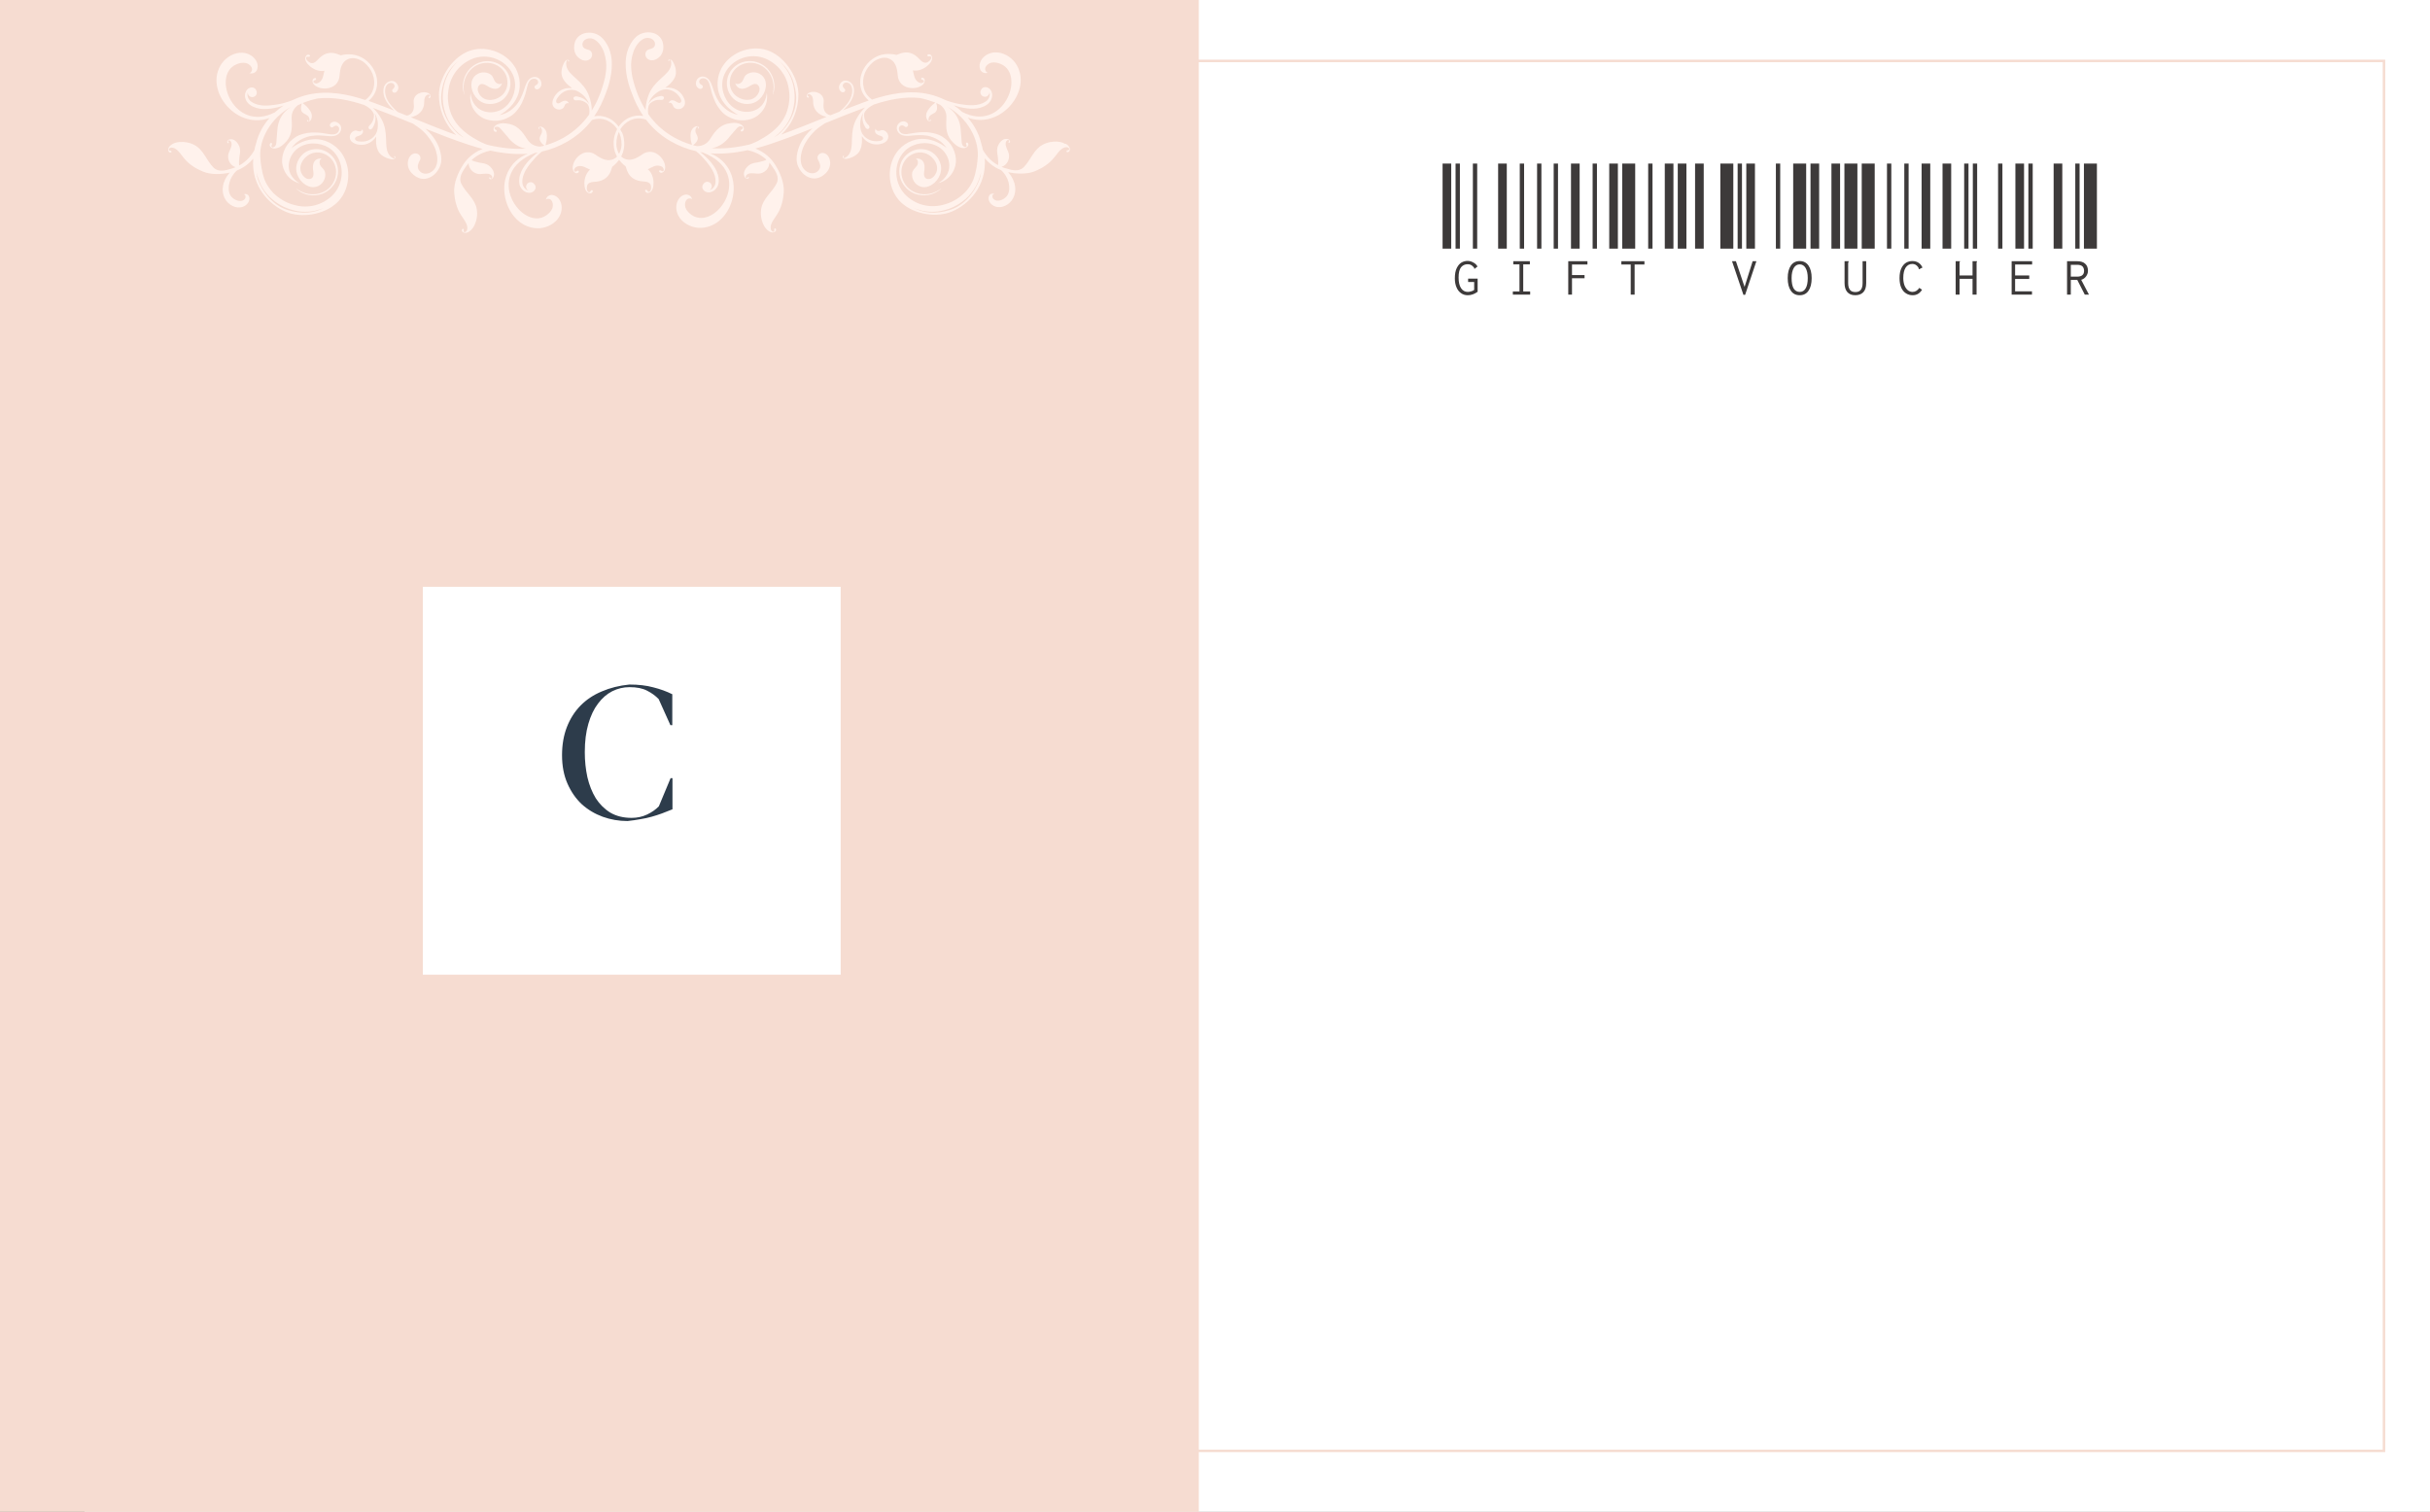 <svg width="977" height="608" viewBox="0 0 977 608" fill="none" xmlns="http://www.w3.org/2000/svg">
<rect x="0" y="0" width="977" height="608" fill="#808080" stroke="none"/>
<rect x="34" width="943" height="608" fill="white"/>
<rect x="21.5" y="24.5" width="937" height="559" stroke="#F6DCD1"/>
<path d="M0 0H482V608H0V0Z" fill="#F6DCD1"/>
<path d="M119.837 76.309C119.584 76.141 119.332 75.945 119.079 75.776C118.883 75.636 119.248 76.001 119.248 76.001C121.968 78.582 126.148 79.227 129.598 77.936C134.899 75.861 137.508 69.802 134.871 64.641C133.721 62.537 131.842 61.022 129.738 60.349C127.606 59.676 125.222 59.9 123.259 60.938C122.754 61.191 122.305 61.527 121.884 61.892C120.622 62.986 119.668 64.528 119.276 66.183C118.406 69.746 120.678 73.589 124.016 74.907C125.25 75.412 126.625 75.44 127.971 74.795C129.205 74.206 130.075 73.168 130.496 71.962C130.552 71.822 130.58 71.653 130.636 71.513C130.664 71.373 130.692 71.232 130.72 71.092C130.832 70.363 130.832 69.578 130.552 68.876C130.047 67.642 128.644 67.053 128.504 65.65C128.42 64.921 128.588 64.108 129.261 63.799C129.318 63.771 129.374 63.771 129.43 63.771C129.374 63.771 128.392 63.603 127.438 64.052C126.456 64.528 125.559 65.678 125.867 68.371C125.867 68.371 126.541 71.12 125.194 71.765C124.24 72.242 123.315 71.99 122.586 71.401C122.333 71.204 122.109 70.98 121.884 70.728C118.967 67.165 122.193 62.397 126.12 61.471C128.841 60.826 131.842 62.06 133.581 64.388C135.236 66.716 135.545 69.634 134.563 72.27C132.207 78.273 124.942 79.731 119.865 76.309H119.837Z" fill="#FFF2EC"/>
<path d="M186.262 55.241C185.785 54.932 185.28 54.596 184.775 54.259C182.475 52.604 176.557 45.844 177.454 37.766C178.099 31.875 180.512 27.303 184.495 24.414C184.27 24.61 184.046 24.778 183.85 24.975C183.737 25.087 183.597 25.199 183.485 25.311C183.26 25.508 183.036 25.732 182.812 25.985L181.662 27.415C181.185 28.116 180.68 28.818 180.287 29.603C180.035 30.052 179.81 30.529 179.614 31.006C179.025 32.324 178.632 33.726 178.38 35.101C178.015 37.176 177.903 39.168 178.099 40.963C178.296 42.955 178.772 44.89 179.502 46.713C180.259 48.537 181.297 50.248 182.615 51.791C183.681 53.025 184.915 54.147 186.346 55.241C186.318 55.241 186.318 55.241 186.29 55.213L186.262 55.241ZM104.777 74.118C105.674 75.941 106.824 77.596 108.199 78.999C109.573 80.373 111.172 81.579 112.911 82.561C114.482 83.459 116.333 84.16 118.409 84.665C119.783 85.002 121.214 85.17 122.672 85.17C123.205 85.17 123.738 85.142 124.243 85.114C125.113 85.086 125.954 84.917 126.796 84.721L128.591 84.216C128.928 84.132 129.208 83.992 129.489 83.88C129.629 83.823 129.769 83.767 129.937 83.683C130.19 83.571 130.442 83.431 130.695 83.319C126.459 85.815 121.326 86.208 115.632 84.441C107.862 82.028 104.019 73.894 103.43 71.145C103.29 70.472 103.178 69.827 103.094 69.181C103.542 70.977 104.103 72.603 104.833 74.118H104.777ZM249.879 53.053C248.813 50.556 246.99 48.565 244.606 47.471C242.783 46.629 240.847 46.405 238.912 46.77C240.875 43.908 242.474 40.655 243.736 37.036C243.933 36.503 244.129 35.998 244.297 35.493C245.812 30.893 247.102 24.245 244.55 18.832C243.876 17.401 242.923 16.027 241.913 15.073C240.651 13.867 238.771 13.138 236.864 13.138C233.863 13.138 231.563 14.849 231.002 17.485C230.581 19.533 230.945 21.384 232.067 22.675C232.741 23.46 234.003 24.386 235.433 24.386C236.135 24.386 236.752 24.161 237.257 23.741C237.902 23.208 238.21 22.31 238.014 21.497C237.846 20.739 237.285 20.178 236.555 20.01C235.574 19.785 234.536 19.421 234.283 18.523C233.863 17.093 234.816 15.971 235.994 15.606C236.387 15.494 236.78 15.41 237.144 15.41C239.949 15.41 242.081 18.748 242.839 20.992C243.624 23.376 243.905 25.732 243.708 28.004C243.596 29.07 243.456 30.108 243.259 31.174C242.081 36.279 240.286 40.711 237.902 44.498C237.93 43.908 237.902 43.319 237.846 42.758C237.649 41.356 237.201 38.859 235.826 36.447C234.424 34.007 232.376 32.268 230.328 30.416C228.701 28.93 227.187 27.022 227.748 24.666C227.804 24.442 228 23.993 228.281 24.189C228.393 24.273 228.393 24.414 228.421 24.554C228.449 24.666 228.477 24.75 228.617 24.75C228.758 24.75 228.814 24.666 228.814 24.554C228.814 24.358 228.701 24.161 228.533 24.105C227.916 23.825 227.327 24.386 227.018 24.891C225.924 26.686 225.223 29.379 226.233 31.37C227.243 33.362 228.449 34.259 230.02 35.437C226.514 35.045 224.129 36.812 222.951 38.803C222.839 39 222.727 39.196 222.643 39.392C222.362 39.897 222.194 40.43 222.138 40.991C222.11 41.188 222.11 41.384 222.11 41.58C222.138 42.282 222.418 42.955 223.063 43.46C223.624 43.908 224.326 44.105 224.999 44.049C225.083 44.049 225.167 44.021 225.251 44.021C225.335 44.021 225.392 43.993 225.476 43.965C225.84 43.852 226.233 43.684 226.514 43.376C226.99 42.871 226.962 42.057 227.607 41.664C227.944 41.468 228.365 41.356 228.673 41.608C228.701 41.636 228.729 41.664 228.729 41.693C228.729 41.664 228.589 41.16 228.14 40.795C227.692 40.43 226.934 40.262 225.7 40.991C225.7 40.991 224.522 41.945 223.905 41.412C222.839 40.542 224.774 38.439 225.392 37.878C226.065 37.261 226.878 36.756 227.72 36.475C228.589 36.167 229.964 35.858 231.647 36.447C232.853 36.896 235.77 38.635 236.864 41.945C235.546 39.841 233.722 39.112 231.927 38.775C231.226 38.635 230.328 39 230.637 39.813C230.917 40.542 231.787 40.346 232.376 40.318C233.638 40.234 234.9 40.739 235.91 41.552C236.724 42.197 237.06 43.6 237.004 44.918C236.976 45.283 236.948 45.648 236.892 46.04C234.171 49.883 230.777 52.969 226.738 55.297C224.382 56.643 221.913 57.681 219.305 58.438C219.501 57.793 219.894 56.363 219.894 54.904C219.894 54.062 219.81 53.137 219.389 52.408C218.996 51.734 218.351 51.089 217.566 50.949C217.201 50.893 216.836 50.921 216.584 51.23C216.472 51.37 216.444 51.594 216.556 51.762C216.612 51.847 216.696 51.931 216.808 51.847C216.92 51.791 216.92 51.678 216.892 51.594C216.864 51.482 216.78 51.342 216.836 51.23C216.92 51.089 217.061 51.089 217.201 51.145C217.538 51.286 217.678 51.65 217.79 51.959C217.874 52.183 217.93 52.436 217.93 52.716C217.93 53.782 217.089 54.567 216.977 55.577C216.864 56.587 217.622 57.625 218.856 58.578C218.547 58.663 218.267 58.747 217.958 58.803C217.706 58.859 217.425 58.887 217.173 58.943C215.153 58.887 213.302 58.102 211.899 55.914C209.796 52.576 207.776 50.079 203.541 49.659C202.755 49.518 201.97 49.518 201.212 49.659C199.978 49.883 198.407 50.584 198.436 52.071C198.436 52.492 198.716 52.884 199.137 53.025C199.361 53.109 199.614 53.081 199.698 52.8C199.782 52.548 199.642 52.38 199.445 52.267C199.221 52.127 198.912 51.987 198.828 51.706C198.66 51.005 199.754 50.865 200.203 51.005C200.595 51.117 200.96 51.398 201.24 51.734C202.054 52.632 203.176 53.978 204.13 55.072C204.522 55.605 204.943 56.082 205.364 56.503L205.392 56.531C207.327 58.466 209.403 59.42 211.338 59.785C206.738 60.065 201.773 59.588 196.36 58.326C196.276 58.298 196.163 58.27 196.051 58.242C195.799 58.158 195.546 58.102 195.294 57.989L193.358 57.148C193.274 57.12 193.162 57.036 193.022 56.98L192.797 56.867C189.095 54.932 186.262 52.828 184.186 50.416C183.036 49.042 182.11 47.555 181.437 45.956C180.792 44.329 180.371 42.618 180.175 40.823C179.979 39.196 180.063 37.485 180.399 35.55C181.297 30.304 184.663 25.985 189.516 23.825C195.63 21.104 203.316 23.769 206.177 29.94C206.794 31.258 207.075 32.717 207.103 34.175C207.131 38.579 204.578 43.067 200.371 44.61C198.015 45.451 195.322 45.367 193.078 44.077C191.563 43.235 190.469 41.833 189.824 40.234C189.263 38.775 189.207 37.541 189.207 37.541C189.207 37.541 187.889 42.871 192.938 46.713C195.518 48.677 200.511 49.547 204.775 47.022C206.205 46.293 207.411 45.087 208.365 43.768C208.59 43.46 208.814 43.123 209.038 42.786C209.571 41.973 209.992 41.103 210.357 40.178C211.03 38.635 211.507 37.008 211.871 35.325C212.264 33.502 212.909 31.567 214.873 31.651C215.686 31.679 216.387 32.24 216.359 33.109C216.359 33.726 215.798 34.091 215.294 34.371C214.704 34.68 214.845 35.55 215.434 35.83C216.303 36.223 217.145 35.465 217.481 34.736C217.846 33.951 217.706 33.025 217.313 32.268C216.696 31.09 215.209 30.669 214.031 31.09C211.787 31.847 211.31 34.512 210.581 36.475C210.16 37.597 209.768 38.719 209.207 39.757C208.926 40.29 208.618 40.823 208.253 41.356C206.542 43.684 204.13 45.704 200.736 46.321C200.736 46.321 208.477 42.618 208.954 34.848C209.094 32.66 208.702 30.529 207.888 28.621C207.636 28.032 207.355 27.471 207.019 26.938C203.232 20.767 194.508 17.85 187.833 20.823C181.297 23.741 176.5 31.595 176.472 38.158C176.444 43.347 178.38 49.715 183.401 54.287C177.538 52.183 171.76 49.827 166.094 47.527C165.785 47.415 165.505 47.274 165.196 47.162C166.767 46.826 168.254 46.068 169.207 44.946C169.965 44.021 170.442 42.899 170.526 41.721C170.61 40.599 170.442 39.42 171.283 38.523C171.479 38.298 171.704 38.13 171.984 38.046C172.293 37.962 172.994 38.074 172.882 38.523C172.826 38.719 172.63 38.803 172.461 38.888C172.321 38.972 172.237 39.084 172.293 39.252C172.349 39.449 172.517 39.477 172.658 39.42C172.938 39.336 173.134 39.084 173.134 38.803C173.162 37.822 172.153 37.317 171.339 37.176C169.712 36.868 167.749 37.513 166.879 38.831C166.459 39.477 166.234 40.29 166.318 41.132C166.543 43.123 166.515 45.199 164.467 46.237C164.158 46.377 163.822 46.461 163.513 46.489C162.335 46.012 161.157 45.535 159.979 45.059C159.586 44.75 159.194 44.441 158.829 44.077C157.903 43.179 157.09 42.254 156.332 41.188C155.631 40.15 155.154 39 154.93 37.766C154.621 36.195 154.93 33.754 156.837 33.362C157.623 33.193 158.436 33.586 158.633 34.428C158.773 35.017 158.324 35.522 157.903 35.886C157.426 36.335 157.735 37.148 158.38 37.261C159.306 37.429 159.951 36.475 160.119 35.718C160.288 34.848 159.923 34.007 159.362 33.39C157.791 31.595 154.986 32.969 154.369 34.932C154.173 35.606 154.088 36.447 154.145 37.148C154.341 39.953 156.332 42.506 158.324 44.301C158.408 44.357 158.464 44.441 158.548 44.498C155.94 43.46 153.275 42.422 150.638 41.468C149.825 41.16 149.011 40.879 148.198 40.599C149.741 39.308 150.835 37.653 151.34 35.662C151.985 33.137 151.592 30.445 150.33 28.06C148.591 24.75 145.337 22.31 141.55 21.917C140.007 21.749 138.437 21.861 136.978 22.254V22.226C134.762 21.3 132.742 20.739 130.302 21.945C129.685 22.254 129.096 22.731 128.591 23.18C127.834 23.853 127.189 24.806 126.235 25.227C125.758 25.424 125.225 25.452 124.748 25.255C124.243 25.031 123.542 24.498 123.262 23.993C123.037 23.572 122.953 23.151 123.233 22.927C123.458 22.731 123.794 22.843 124.075 22.843C124.299 22.871 124.524 22.815 124.608 22.562C124.692 22.282 124.524 22.114 124.299 22.029C123.879 21.889 123.43 22.029 123.149 22.366C121.859 23.993 123.71 25.928 124.916 26.882C126.459 28.088 128.507 28.846 130.442 28.453C130.442 28.481 130.414 28.509 130.414 28.537C129.994 30.192 129.909 31.959 128.423 33.081C128.058 33.334 127.665 33.53 127.245 33.586C126.768 33.642 125.73 33.278 126.038 32.632C126.179 32.352 126.487 32.296 126.74 32.212C126.964 32.127 127.132 31.987 127.076 31.735C127.048 31.426 126.824 31.342 126.571 31.398C126.151 31.454 125.786 31.763 125.702 32.184C125.365 33.642 126.768 34.652 127.946 35.129C130.274 36.026 133.388 35.634 135.043 33.895C135.856 33.025 136.389 31.931 136.501 30.613C136.726 27.583 137.315 24.498 140.653 23.516C143.037 22.899 145.617 24.498 146.206 24.947C149.657 27.668 151.115 31.763 150.19 35.437C149.685 37.401 148.507 39.028 146.852 40.206C139.839 37.906 131.901 36.251 123.851 38.074C121.775 38.551 119.727 39.28 117.764 40.206C117.708 40.234 117.652 40.234 117.623 40.262C117.427 40.346 117.231 40.43 117.006 40.514C116.782 40.599 116.53 40.683 116.277 40.767C115.744 40.963 115.155 41.16 114.51 41.328C114.173 41.412 113.837 41.524 113.472 41.608C113.107 41.693 112.743 41.749 112.35 41.833C111.593 42.001 110.751 42.113 109.938 42.225C109.096 42.338 108.227 42.422 107.357 42.45C106.488 42.478 105.59 42.45 104.749 42.31C103.879 42.197 103.066 41.973 102.308 41.608C102.112 41.524 101.944 41.44 101.747 41.328C101.579 41.216 101.383 41.132 101.214 41.019C101.046 40.907 100.878 40.795 100.737 40.683C100.541 40.514 100.485 40.43 100.345 40.29C99.868 39.729 99.587 39.028 99.503 38.355C99.475 38.018 99.503 37.681 99.559 37.373C99.559 37.317 99.587 37.261 99.615 37.205C99.587 38.102 100.232 38.888 101.13 39.028C102.112 39.196 103.066 38.523 103.234 37.541C103.29 37.12 103.206 36.728 103.037 36.391C103.037 36.363 103.009 36.307 103.009 36.279C102.925 36.139 102.841 35.97 102.701 35.802C102.561 35.634 102.364 35.493 102.112 35.353C101.859 35.241 101.579 35.157 101.242 35.157C100.934 35.157 100.569 35.241 100.261 35.381C99.924 35.522 99.615 35.746 99.335 36.083C99.279 36.139 99.223 36.223 99.167 36.279C99.082 36.391 99.054 36.447 98.998 36.559C98.942 36.644 98.886 36.728 98.858 36.84C98.802 36.924 98.774 37.036 98.718 37.148C98.578 37.541 98.493 37.99 98.493 38.467C98.521 39.364 98.802 40.318 99.419 41.103C99.559 41.3 99.784 41.552 99.924 41.664C100.12 41.861 100.289 41.973 100.485 42.141C100.878 42.422 101.298 42.702 101.747 42.899C102.645 43.319 103.598 43.6 104.58 43.74C105.562 43.88 106.516 43.88 107.469 43.824C108.423 43.768 109.321 43.628 110.19 43.46C111.06 43.291 111.873 43.123 112.659 42.871C113.051 42.758 113.416 42.646 113.781 42.534C113.865 42.506 113.921 42.478 114.005 42.45C112.799 43.263 111.649 44.161 110.583 45.143C94.174 53.67 84.861 30.388 94.931 25.928C96.109 25.395 97.484 25.059 98.774 25.339C99.952 25.592 101.354 26.63 101.354 27.976C101.354 28.453 100.737 29.603 100.092 29.323C101.326 29.855 102.729 29.351 103.29 28.172C103.711 27.219 103.683 26.237 103.402 25.339C103.234 24.834 102.981 24.358 102.645 23.909C101.467 22.282 99.503 21.328 97.512 21.216C94.37 21.02 91.2 22.787 89.237 25.395C85.338 30.921 86.993 37.934 91.369 42.758C95.997 47.864 102.561 49.631 108.367 47.443C105.758 50.416 103.991 53.754 103.094 57.204C103.037 57.344 102.981 57.513 102.953 57.653C102.673 58.607 102.42 59.56 102.252 60.458C101.663 61.496 100.99 62.421 100.261 63.263C99.082 64.637 97.708 65.675 96.305 66.489C95.885 66.713 96.193 63.599 96.249 63.235C96.418 62.085 96.698 60.851 96.446 59.7V59.672V59.644C96.165 58.214 94.903 56.363 93.444 56.054C92.715 55.914 91.649 55.97 91.369 56.811C91.285 57.064 91.341 57.316 91.537 57.513C91.649 57.597 91.79 57.653 91.902 57.513C92.014 57.372 91.958 57.26 91.874 57.148C91.79 57.008 91.621 56.867 91.649 56.699C91.705 56.279 92.35 56.419 92.575 56.615C92.771 56.783 92.912 57.008 92.996 57.26C93.024 57.316 93.024 57.401 93.052 57.457V57.485C93.136 57.849 93.136 58.186 93.08 58.494C92.968 59.055 92.743 59.56 92.547 60.121C92.21 60.879 91.817 61.636 91.733 62.477C91.537 64.525 92.687 66.601 94.735 67.246C94.23 67.442 93.753 67.639 93.248 67.779C90.78 68.508 87.891 69.434 85.843 67.386C83.01 64.581 81.916 60.346 78.241 58.354C76.362 57.344 74.174 56.924 72.07 57.12C71.594 57.176 71.117 57.232 70.64 57.372C70.135 57.513 69.658 57.737 69.237 57.989C68.312 58.522 67.246 59.588 67.723 60.794C67.863 61.131 68.199 61.355 68.564 61.355C68.788 61.355 68.957 61.271 68.957 60.991C68.957 60.738 68.788 60.682 68.592 60.626C68.368 60.57 68.087 60.57 67.919 60.346C67.582 59.841 68.424 59.392 68.817 59.364C70.724 59.28 72.126 61.215 73.136 62.562C73.473 63.01 73.809 63.431 74.174 63.852C76.109 66.18 78.774 67.835 81.551 68.985C84.777 70.332 88.9 70.191 92.407 69.406C92.35 69.462 92.294 69.518 92.238 69.574C89.461 72.716 88.451 77.26 91.004 80.794C92.771 83.066 95.969 84.328 98.578 82.701C99.812 81.888 100.709 80.345 100.064 78.887C99.7 78.129 98.774 77.821 97.989 78.157C98.802 78.326 98.886 79.251 98.549 79.84C98.213 80.401 97.54 80.738 96.923 80.822C95.324 81.019 93.36 79.84 92.631 78.55C91.06 75.773 92.266 71.117 95.296 68.536C96.109 68.228 96.894 67.835 97.68 67.358C98.998 66.573 100.289 65.535 101.411 64.245C101.551 64.104 101.663 63.936 101.803 63.796C100.99 75.044 108.227 82.309 114.903 85.17C120.933 87.778 130.05 86.516 135.323 81.664C140.737 76.727 141.522 67.583 137.371 61.636C137.006 61.131 136.613 60.626 136.193 60.177C134.762 58.663 132.995 57.457 130.919 56.699C123.626 54.035 117.147 59.644 117.147 59.644C119.082 56.783 121.887 55.381 124.692 54.736C125.309 54.623 125.926 54.567 126.543 54.511C127.721 54.399 128.928 54.483 130.106 54.567C132.181 54.68 134.818 55.325 136.417 53.558C137.258 52.632 137.483 51.117 136.641 50.079C136.108 49.434 135.323 48.929 134.453 48.929C133.668 48.957 132.63 49.434 132.63 50.388C132.63 51.033 133.388 51.51 133.921 51.089C134.369 50.753 134.93 50.388 135.491 50.612C136.305 50.949 136.529 51.819 136.249 52.548C135.547 54.371 133.5 54.175 131.677 53.838C129.965 53.502 128.282 53.305 126.599 53.305C125.618 53.277 124.664 53.305 123.682 53.474C123.29 53.53 122.897 53.614 122.532 53.698H122.504C120.905 54.035 119.306 54.652 118.072 55.689C114.033 58.607 112.855 63.515 113.64 66.657C115.155 72.828 120.569 73.754 120.569 73.754C120.569 73.754 119.447 73.249 118.353 72.127C117.147 70.921 116.305 69.35 116.137 67.611C115.856 65.03 116.838 62.534 118.549 60.71C121.635 57.457 126.768 56.924 130.807 58.691C132.153 59.28 133.36 60.121 134.341 61.215C138.857 66.292 138.24 74.427 133.303 78.915C129.376 82.505 124.103 83.852 118.914 82.589C117.006 82.141 115.408 81.523 114.005 80.71C112.434 79.812 111.032 78.746 109.798 77.512C108.619 76.278 107.61 74.819 106.796 73.221C106.656 72.912 106.516 72.632 106.403 72.323C105.197 69.069 104.777 65.563 104.636 63.01C104.272 55.97 108.704 47.639 116.95 42.983C116.782 43.123 116.586 43.235 116.417 43.376C114.314 44.834 112.21 47.246 111.621 51.145C111.621 51.173 111.621 51.173 111.621 51.201C111.537 51.791 111.481 52.408 111.452 53.081C111.34 54.539 111.2 56.279 111.088 57.513C111.032 57.962 110.92 58.382 110.667 58.719C110.387 59.111 109.405 59.616 109.152 58.971C109.04 58.691 109.208 58.41 109.321 58.158C109.405 57.933 109.433 57.737 109.208 57.569C108.956 57.401 108.76 57.513 108.619 57.709C108.367 58.074 108.367 58.55 108.619 58.887C109.461 60.121 111.172 59.757 112.294 59.224C112.967 58.887 113.612 58.41 114.173 57.849C117.343 55.044 117.539 51.819 117.259 47.892C117.091 45.283 118.156 43.572 119.727 42.338C120.26 42.057 120.793 41.833 121.326 41.58C120.877 43.067 120.849 44.385 121.55 45.143C122.252 45.9 123.374 46.04 124.019 46.91C124.187 47.134 124.271 47.359 124.355 47.611C124.44 47.948 124.524 48.312 124.355 48.621C124.271 48.761 124.159 48.845 123.991 48.761C123.879 48.705 123.851 48.537 123.823 48.425C123.794 48.34 123.738 48.256 123.598 48.256C123.458 48.256 123.43 48.368 123.43 48.481C123.458 48.677 123.57 48.845 123.766 48.901C124.159 49.014 124.496 48.817 124.748 48.565C125.281 48.004 125.449 47.078 125.365 46.321C125.281 45.479 124.804 44.666 124.299 43.993C123.402 42.758 122.196 41.805 121.691 41.44C123.794 40.571 125.954 39.981 127.778 39.589C134.229 38.888 140.596 40.318 146.375 42.197C147.132 42.562 147.861 42.983 148.478 43.488C149.544 44.301 150.386 45.451 150.358 46.489C150.302 47.779 149.881 49.07 149.011 49.995C148.619 50.416 147.889 50.977 148.254 51.65C148.675 52.436 149.544 51.959 149.881 51.342C150.779 49.743 151.396 47.892 150.666 45.535C152.49 48.509 151.929 51.847 151.48 53.053C150.863 54.736 149.713 55.577 148.927 56.026C148.17 56.475 147.272 56.783 146.375 56.896C145.561 57.008 142.7 57.12 142.728 55.745C142.756 54.932 144.215 54.652 144.215 54.652C145.589 54.203 145.926 53.502 145.954 52.913C145.954 52.352 145.673 51.931 145.645 51.903C145.673 51.931 145.673 51.959 145.673 51.987C145.673 52.38 145.309 52.632 144.944 52.772C144.215 53.025 143.626 52.464 142.925 52.492C142.532 52.52 142.139 52.688 141.803 52.913C141.746 52.969 141.69 52.997 141.634 53.053C141.578 53.109 141.494 53.165 141.438 53.221C140.961 53.698 140.653 54.343 140.624 55.072C140.596 55.886 140.933 56.531 141.466 57.008C141.606 57.148 141.775 57.26 141.943 57.372C142.42 57.681 142.953 57.905 143.486 58.018C143.682 58.074 143.906 58.13 144.131 58.158C146.403 58.55 149.292 57.849 151.255 54.932C151.143 56.896 151.059 58.382 151.929 60.458C152.77 62.505 155.295 63.712 157.37 64.048C157.931 64.132 158.745 64.048 158.941 63.403C158.997 63.207 158.941 63.01 158.773 62.87C158.689 62.786 158.576 62.786 158.492 62.898C158.408 63.01 158.464 63.095 158.52 63.179C158.605 63.291 158.717 63.375 158.717 63.515C158.689 63.852 158.212 63.712 158.015 63.627C155.856 62.534 155.379 60.149 155.295 57.933C155.182 55.157 155.21 52.464 154.257 49.827C153.303 47.218 151.704 45.255 150.751 44.217C150.498 43.908 150.19 43.656 149.881 43.376C149.993 43.404 150.105 43.46 150.218 43.488C155.379 45.395 160.568 47.499 165.589 49.547C165.757 49.631 165.954 49.687 166.122 49.771C166.935 50.304 167.721 50.865 168.534 51.454C170.89 53.221 172.742 55.493 174.172 58.074C175.996 61.355 177.118 67.078 173.106 69.322C171.451 70.275 169.348 69.995 168.31 68.228C167.581 66.993 168.198 65.535 168.843 64.413C169.6 63.066 168.282 61.468 166.739 61.692C164.551 62.001 163.766 64.581 163.99 66.433C164.243 68.48 165.673 70.079 167.412 71.117C172.237 73.978 177.538 68.873 177.454 64.02C177.426 62.337 176.949 60.43 176.332 58.887C175.21 56.138 173.331 53.782 171.059 51.762C176.725 54.035 182.503 56.279 188.309 58.186C190.273 58.831 192.208 59.42 194.06 59.897C193.807 59.981 193.555 60.093 193.33 60.205C191.76 60.879 190.385 61.776 189.207 62.786C188.029 63.796 187.075 64.918 186.318 66.068C184.186 69.266 182.335 73.669 182.615 77.568C182.84 80.542 183.569 83.627 185.168 86.18C185.448 86.656 185.757 87.105 186.065 87.554C187.019 88.957 188.394 90.892 187.72 92.659C187.58 93.052 186.879 93.697 186.514 93.22C186.346 93.024 186.43 92.743 186.458 92.491C186.486 92.294 186.458 92.098 186.234 92.042C185.981 91.958 185.841 92.098 185.757 92.294C185.645 92.659 185.729 93.052 186.037 93.276C187.019 94.09 188.366 93.445 189.179 92.715C189.544 92.379 189.908 91.986 190.189 91.565C190.469 91.172 190.694 90.724 190.89 90.275C191.76 88.34 192.04 86.124 191.675 84.02C190.946 79.897 187.272 77.512 185.504 73.95C184.214 71.341 186.009 68.901 187.468 66.797C187.748 66.376 188.085 65.956 188.422 65.563C188.394 67.695 189.992 69.434 192.012 69.911C192.826 70.107 193.667 69.967 194.508 69.883C195.098 69.883 195.687 69.799 196.22 69.883C196.556 69.939 196.865 70.051 197.173 70.219C197.173 70.219 197.201 70.219 197.201 70.247C197.257 70.275 197.313 70.303 197.37 70.359C197.566 70.528 197.762 70.724 197.846 70.977C197.959 71.257 197.903 71.902 197.482 71.818C197.313 71.79 197.229 71.594 197.117 71.481C197.033 71.369 196.949 71.285 196.781 71.341C196.612 71.397 196.612 71.566 196.668 71.678C196.781 71.93 197.005 72.071 197.257 72.071C198.155 72.043 198.548 71.061 198.632 70.332C198.8 68.845 197.398 67.022 196.135 66.32C195.126 65.703 193.863 65.591 192.741 65.395C192.377 65.339 189.319 64.637 189.684 64.301C190.862 63.207 192.321 62.253 193.976 61.552C194.957 61.131 196.023 60.822 197.145 60.57C202.587 61.748 207.552 62.169 212.18 61.832C204.606 64.778 201.128 72.66 203.428 80.766C205.196 87.021 210.245 92.154 217.005 91.79C220.258 91.509 223.428 89.77 224.943 86.993C225.896 85.226 226.149 83.066 225.392 81.215C225.195 80.71 224.915 80.233 224.578 79.84C223.961 79.111 223.148 78.578 222.11 78.41C220.791 78.27 219.613 79.167 219.417 80.514C219.529 79.812 220.819 79.897 221.212 80.149C222.334 80.878 222.474 82.589 222.082 83.739C221.633 84.974 220.595 85.955 219.529 86.685C209.796 93.248 193.639 69.799 215.153 61.496C215.518 61.44 215.883 61.383 216.247 61.327C215.995 61.496 215.742 61.692 215.49 61.86C215.181 62.113 214.901 62.365 214.592 62.646C213.975 63.179 213.358 63.768 212.769 64.413C212.18 65.058 211.563 65.759 211.03 66.517C210.497 67.274 209.992 68.115 209.571 69.013C209.179 69.911 208.898 70.864 208.786 71.846C208.73 72.323 208.73 72.828 208.758 73.305C208.786 73.557 208.786 73.782 208.842 74.034C208.87 74.23 208.954 74.539 209.066 74.763C209.431 75.689 210.076 76.446 210.834 76.951C211.226 77.204 211.619 77.372 212.068 77.456C212.18 77.484 212.292 77.484 212.376 77.512C212.489 77.512 212.573 77.54 212.685 77.54C212.797 77.54 212.881 77.54 213.021 77.54C213.106 77.54 213.19 77.512 213.274 77.512C213.695 77.428 214.059 77.288 214.34 77.091C214.648 76.895 214.873 76.643 215.041 76.362C215.209 76.082 215.322 75.801 215.35 75.521C215.378 75.24 215.35 74.988 215.265 74.791C215.209 74.567 215.097 74.427 215.013 74.287C214.985 74.258 214.957 74.23 214.929 74.202C214.733 73.866 214.452 73.585 214.059 73.417C213.134 73.024 212.068 73.473 211.675 74.399C211.31 75.24 211.647 76.194 212.432 76.643C212.376 76.643 212.32 76.615 212.264 76.587C211.956 76.474 211.675 76.334 211.395 76.11C210.862 75.689 210.413 75.072 210.188 74.371C210.132 74.174 210.104 74.09 210.076 73.838C210.048 73.669 210.048 73.445 210.02 73.249C209.992 73.052 210.02 72.828 210.02 72.632C210.02 72.435 210.048 72.211 210.076 72.014C210.188 71.201 210.441 70.359 210.806 69.574C211.142 68.789 211.591 68.003 212.096 67.274C212.601 66.545 213.106 65.844 213.667 65.198C214.2 64.553 214.761 63.908 215.294 63.347C215.574 63.066 215.826 62.786 216.079 62.534C216.359 62.281 216.612 62.057 216.864 61.804C217.201 61.496 217.538 61.215 217.846 60.963C221.408 60.177 224.746 58.859 227.944 57.036C231.899 54.764 235.265 51.847 238.014 48.256C240.118 47.527 242.306 47.611 244.297 48.537C247.747 50.136 249.991 53.866 249.907 58.27C249.879 58.999 249.486 62.029 247.523 63.487C244.662 65.451 241.885 63.936 239.388 62.197C238.323 61.44 237.116 61.159 235.938 61.243C233.554 61.412 231.254 63.571 230.497 65.956C230.104 67.134 230.02 68.873 231.366 69.546C231.759 69.742 232.208 69.658 232.544 69.378C232.713 69.21 232.825 68.985 232.6 68.761C232.404 68.564 232.208 68.62 232.011 68.733C231.759 68.873 231.506 69.097 231.226 69.013C230.525 68.845 230.917 67.807 231.254 67.47C231.563 67.162 231.955 66.993 232.376 66.881C234.199 66.433 235.602 67.498 237.173 68.2C237.201 68.2 237.229 68.228 237.257 68.228C235.742 69.49 235.013 71.566 234.957 73.501C234.929 75.044 235.237 77.709 237.313 77.737C237.734 77.737 238.126 77.484 238.295 77.063C238.379 76.839 238.379 76.587 238.07 76.502C237.818 76.39 237.649 76.531 237.509 76.727C237.341 76.951 237.229 77.26 236.92 77.316C236.583 77.4 236.275 77.035 236.107 76.615C235.882 76.11 235.91 75.212 236.051 74.679C236.191 74.174 236.555 73.782 237.004 73.557C237.93 73.08 239.08 73.165 240.09 73.024C240.763 72.912 241.492 72.744 242.137 72.463C244.634 71.341 245.475 69.406 246.149 67.134L246.12 67.106C247.327 66.208 248.421 65.058 249.262 63.768C251.338 60.598 251.506 56.531 250.047 53.081L249.879 53.053Z" fill="#FFF2EC"/>
<path d="M196.161 25.278C198.994 25.419 201.546 26.877 203.005 29.318C204.464 31.842 204.379 35.096 202.725 37.34C200.312 40.566 194.646 41.632 192.542 37.536C192.402 37.228 192.262 36.947 192.178 36.639C191.925 35.713 192.066 34.787 192.879 34.086C194.029 33.104 196.273 34.815 196.273 34.815C198.629 36.162 200.032 35.797 200.845 35.096C201.631 34.423 201.883 33.441 201.883 33.385C201.883 33.441 201.827 33.469 201.799 33.525C201.238 34.002 200.424 33.834 199.779 33.469C198.545 32.768 198.573 31.253 197.647 30.299C197.115 29.766 196.385 29.43 195.684 29.262C195.544 29.233 195.403 29.205 195.263 29.177C195.095 29.149 194.955 29.121 194.786 29.121C193.524 29.037 192.234 29.402 191.196 30.299C190.046 31.281 189.541 32.543 189.513 33.89C189.401 37.48 192.037 41.099 195.628 41.716C197.311 41.996 199.106 41.744 200.621 41.042C201.126 40.79 201.603 40.51 202.051 40.145C203.79 38.77 204.94 36.667 205.165 34.451C205.389 32.235 204.772 29.935 203.286 28.027C199.583 23.539 192.991 23.511 188.98 27.55C186.427 30.215 185.362 34.31 186.624 37.817C186.624 37.845 186.82 38.294 186.764 38.069C186.708 37.761 186.624 37.452 186.568 37.144C185.446 31.141 189.709 25.054 196.133 25.278H196.161Z" fill="#FFF2EC"/>
<path d="M366.929 68.876C366.648 69.578 366.648 70.363 366.761 71.092C366.789 71.232 366.817 71.373 366.845 71.513C366.873 71.653 366.929 71.822 366.985 71.962C367.406 73.168 368.275 74.178 369.509 74.795C370.856 75.468 372.23 75.412 373.465 74.907C376.802 73.589 379.075 69.746 378.205 66.183C377.812 64.528 376.859 62.986 375.596 61.892C375.176 61.527 374.699 61.219 374.222 60.938C372.286 59.9 369.874 59.676 367.742 60.349C365.639 61.022 363.759 62.509 362.609 64.641C359.972 69.83 362.581 75.889 367.883 77.936C371.361 79.199 375.512 78.553 378.233 76.001C378.261 76.001 378.598 75.636 378.401 75.776C378.149 75.945 377.896 76.141 377.644 76.309C372.567 79.731 365.302 78.273 362.974 72.27C361.992 69.606 362.301 66.688 363.956 64.388C365.695 62.06 368.696 60.826 371.417 61.471C375.344 62.397 378.57 67.165 375.652 70.728C375.456 70.98 375.204 71.204 374.951 71.401C374.194 71.99 373.296 72.242 372.343 71.765C370.996 71.092 371.669 68.371 371.669 68.371C371.978 65.678 371.08 64.528 370.099 64.052C369.173 63.603 368.191 63.771 368.107 63.771C368.163 63.771 368.219 63.771 368.275 63.799C368.92 64.108 369.117 64.921 369.033 65.65C368.864 67.053 367.462 67.642 366.985 68.876H366.929Z" fill="#FFF2EC"/>
<path d="M394.083 71.148C393.494 73.897 389.651 82.032 381.882 84.444C376.215 86.211 371.082 85.79 366.819 83.322C367.071 83.434 367.324 83.575 367.576 83.687C367.744 83.743 367.885 83.827 368.025 83.883C368.305 83.995 368.586 84.136 368.923 84.22L370.718 84.725C371.531 84.893 372.401 85.061 373.27 85.117C373.775 85.173 374.308 85.173 374.841 85.173C376.3 85.173 377.73 85.005 379.105 84.668C381.18 84.192 383.032 83.49 384.602 82.565C386.342 81.583 387.94 80.377 389.315 79.002C390.689 77.572 391.839 75.945 392.737 74.122C393.466 72.607 394.027 70.98 394.476 69.185C394.392 69.83 394.28 70.475 394.139 71.148H394.083ZM314.87 51.822C316.189 50.251 317.226 48.568 317.984 46.745C318.713 44.922 319.162 42.986 319.386 40.995C319.583 39.2 319.498 37.208 319.106 35.132C318.853 33.73 318.433 32.355 317.872 31.037C317.675 30.56 317.423 30.083 317.198 29.635C316.806 28.849 316.329 28.148 315.824 27.447L314.674 26.016C314.449 25.764 314.225 25.539 314.001 25.343C313.888 25.231 313.776 25.119 313.636 25.006C313.44 24.81 313.215 24.642 312.991 24.445C316.974 27.334 319.386 31.907 320.031 37.797C320.929 45.904 315.01 52.664 312.71 54.291C312.205 54.655 311.729 54.964 311.224 55.272C311.196 55.272 311.168 55.3 311.168 55.3C312.598 54.206 313.832 53.056 314.898 51.85L314.87 51.822ZM428.192 57.853C427.771 57.6 427.295 57.404 426.79 57.236C426.313 57.095 425.836 57.039 425.359 56.983C423.227 56.787 421.067 57.208 419.188 58.217C415.514 60.209 414.392 64.445 411.587 67.249C409.539 69.297 406.65 68.371 404.181 67.642C403.704 67.502 403.2 67.334 402.695 67.109C404.714 66.464 405.864 64.416 405.696 62.341C405.612 61.527 405.219 60.77 404.883 59.985C404.686 59.424 404.462 58.891 404.35 58.358C404.322 58.021 404.322 57.684 404.378 57.348V57.32C404.406 57.264 404.406 57.18 404.434 57.123C404.518 56.871 404.658 56.647 404.855 56.478C405.079 56.31 405.724 56.142 405.78 56.562C405.808 56.731 405.668 56.871 405.556 57.011C405.472 57.123 405.416 57.236 405.528 57.376C405.64 57.516 405.78 57.488 405.892 57.376C406.089 57.208 406.173 56.927 406.061 56.675C405.752 55.833 404.714 55.777 403.985 55.917C402.526 56.226 401.236 58.133 400.984 59.564C400.731 60.714 401.012 61.948 401.18 63.098C401.236 63.463 401.545 66.576 401.124 66.352C399.721 65.567 398.347 64.501 397.169 63.126C396.44 62.285 395.766 61.331 395.177 60.321C394.981 59.395 394.757 58.47 394.476 57.516C394.448 57.46 394.448 57.404 394.42 57.348C393.522 53.617 391.615 50.195 389.09 47.306C394.897 49.494 401.432 47.727 406.061 42.622C410.436 37.797 412.091 30.785 408.192 25.259C406.229 22.65 403.087 20.883 399.918 21.079C397.926 21.192 395.963 22.145 394.785 23.772C394.476 24.221 394.224 24.698 394.055 25.203C393.747 26.1 393.747 27.082 394.139 28.036C394.7 29.214 396.103 29.719 397.337 29.186C396.692 29.466 396.075 28.316 396.075 27.839C396.075 26.493 397.477 25.455 398.655 25.203C399.946 24.922 401.32 25.259 402.498 25.792C412.54 30.252 403.256 53.533 386.846 45.006C385.781 44.024 384.63 43.127 383.424 42.313C383.508 42.341 383.565 42.369 383.621 42.397C383.985 42.51 384.378 42.622 384.743 42.734C385.528 42.986 386.342 43.183 387.211 43.323C388.081 43.491 388.978 43.632 389.932 43.688C390.886 43.744 391.839 43.716 392.821 43.603C393.803 43.463 394.757 43.183 395.654 42.762C396.103 42.566 396.524 42.285 396.916 42.005C397.113 41.836 397.281 41.724 397.477 41.528C397.618 41.388 397.842 41.163 397.982 40.967C398.599 40.181 398.88 39.228 398.908 38.33C398.908 37.881 398.852 37.432 398.684 37.012C398.655 36.9 398.599 36.815 398.571 36.703C398.515 36.619 398.487 36.507 398.431 36.423C398.375 36.339 398.347 36.254 398.263 36.142C398.207 36.086 398.151 36.002 398.094 35.946C397.786 35.637 397.505 35.413 397.169 35.245C396.832 35.104 396.496 35.048 396.187 35.02C395.85 35.02 395.57 35.104 395.318 35.217C395.065 35.357 394.869 35.497 394.728 35.665C394.588 35.834 394.504 36.002 394.42 36.142C394.42 36.198 394.392 36.226 394.392 36.254C394.196 36.591 394.111 37.012 394.196 37.404C394.364 38.386 395.289 39.059 396.299 38.891C397.197 38.751 397.842 37.937 397.814 37.068C397.842 37.124 397.842 37.18 397.87 37.236C397.954 37.545 397.982 37.881 397.926 38.218C397.842 38.891 397.562 39.592 397.085 40.153C396.944 40.294 396.888 40.378 396.692 40.546C396.552 40.658 396.383 40.77 396.215 40.883C396.047 41.023 395.879 41.107 395.682 41.191C395.514 41.303 395.318 41.388 395.149 41.472C394.392 41.808 393.55 42.033 392.681 42.173C391.811 42.313 390.942 42.341 390.072 42.313C389.203 42.285 388.333 42.201 387.492 42.089C386.65 41.977 385.809 41.864 385.079 41.696C384.715 41.612 384.322 41.556 383.985 41.472C383.621 41.388 383.284 41.275 382.976 41.191C382.302 41.023 381.713 40.827 381.208 40.63C380.928 40.546 380.703 40.462 380.451 40.378C380.227 40.294 380.03 40.209 379.834 40.125C379.806 40.097 379.75 40.097 379.722 40.069C377.73 39.115 375.683 38.386 373.607 37.909C365.557 36.086 357.646 37.741 350.606 40.041C348.923 38.863 347.745 37.264 347.268 35.273C346.342 31.598 347.801 27.503 351.251 24.782C351.84 24.333 354.421 22.734 356.805 23.351C360.143 24.333 360.704 27.419 360.956 30.448C361.069 31.738 361.601 32.86 362.415 33.73C364.07 35.469 367.183 35.89 369.512 34.964C370.662 34.515 372.064 33.477 371.756 32.019C371.671 31.598 371.307 31.29 370.886 31.233C370.634 31.205 370.409 31.262 370.381 31.57C370.353 31.851 370.521 31.963 370.718 32.047C370.97 32.159 371.307 32.215 371.419 32.468C371.728 33.113 370.69 33.477 370.213 33.421C369.792 33.365 369.399 33.169 369.035 32.916C367.548 31.794 367.464 30.027 367.043 28.372C367.043 28.344 367.015 28.316 367.015 28.288C368.951 28.681 371.026 27.924 372.569 26.717C373.775 25.764 375.626 23.828 374.336 22.201C374.056 21.865 373.607 21.724 373.186 21.865C372.934 21.949 372.793 22.117 372.878 22.398C372.962 22.65 373.158 22.706 373.41 22.678C373.691 22.65 374 22.566 374.252 22.762C374.533 22.987 374.448 23.436 374.224 23.828C373.971 24.333 373.27 24.866 372.765 25.09C372.288 25.287 371.756 25.259 371.279 25.062C370.297 24.67 369.68 23.688 368.894 23.015C368.39 22.566 367.801 22.089 367.183 21.781C364.743 20.575 362.723 21.136 360.508 22.061V22.089C359.049 21.724 357.478 21.612 355.935 21.753C352.177 22.145 348.923 24.586 347.156 27.895C345.893 30.308 345.501 32.972 346.146 35.497C346.651 37.489 347.745 39.144 349.288 40.434C348.446 40.714 347.633 41.023 346.847 41.303C344.21 42.285 341.574 43.295 338.937 44.333C339.021 44.277 339.077 44.193 339.161 44.136C341.125 42.341 343.117 39.817 343.341 36.984C343.397 36.282 343.341 35.441 343.117 34.768C342.527 32.804 339.694 31.43 338.124 33.225C337.563 33.87 337.198 34.712 337.366 35.553C337.507 36.339 338.18 37.264 339.105 37.096C339.751 36.984 340.087 36.17 339.582 35.721C339.161 35.357 338.713 34.852 338.853 34.263C339.049 33.421 339.863 33.029 340.648 33.197C342.556 33.59 342.864 36.03 342.556 37.601C342.331 38.835 341.854 39.985 341.153 41.023C340.396 42.089 339.61 43.042 338.657 43.912C338.292 44.249 337.899 44.585 337.507 44.894C336.328 45.371 335.122 45.847 333.972 46.324C333.636 46.296 333.327 46.212 333.019 46.072C330.971 45.034 330.971 42.958 331.167 40.967C331.251 40.125 331.027 39.312 330.606 38.667C329.737 37.32 327.773 36.703 326.146 37.012C325.333 37.18 324.295 37.657 324.351 38.639C324.351 38.919 324.547 39.172 324.828 39.256C324.968 39.312 325.136 39.284 325.193 39.087C325.249 38.919 325.165 38.807 325.024 38.723C324.884 38.639 324.66 38.554 324.604 38.358C324.491 37.909 325.193 37.797 325.501 37.881C325.754 37.965 326.006 38.134 326.202 38.358C327.044 39.256 326.876 40.434 326.96 41.556C327.044 42.734 327.521 43.884 328.278 44.782C329.232 45.904 330.69 46.661 332.289 46.998C331.981 47.11 331.7 47.25 331.392 47.362C325.726 49.662 319.919 51.99 314.085 54.122C319.106 49.55 321.041 43.183 321.013 37.993C320.985 31.43 316.189 23.576 309.653 20.659C302.977 17.685 294.253 20.575 290.467 26.773C290.13 27.306 289.85 27.867 289.597 28.456C288.756 30.364 288.391 32.496 288.531 34.684C289.008 42.453 296.75 46.156 296.75 46.156C293.356 45.539 290.944 43.491 289.233 41.191C288.896 40.658 288.559 40.125 288.279 39.592C287.718 38.526 287.297 37.404 286.904 36.31C286.203 34.347 285.698 31.71 283.454 30.925C282.276 30.532 280.789 30.925 280.172 32.103C279.78 32.86 279.639 33.758 280.004 34.571C280.341 35.273 281.21 36.03 282.052 35.665C282.641 35.413 282.781 34.515 282.192 34.207C281.715 33.926 281.154 33.562 281.126 32.944C281.098 32.075 281.799 31.514 282.613 31.486C284.576 31.402 285.193 33.365 285.614 35.16C285.979 36.843 286.484 38.47 287.129 40.013C287.493 40.939 287.914 41.808 288.447 42.622C288.672 42.958 288.896 43.295 289.12 43.603C290.074 44.922 291.252 46.156 292.711 46.857C297.002 49.382 301.967 48.512 304.548 46.549C309.597 42.678 308.278 37.376 308.278 37.376C308.278 37.376 308.25 38.611 307.661 40.069C307.044 41.668 305.922 43.071 304.408 43.912C302.164 45.174 299.471 45.286 297.115 44.445C292.907 42.902 290.355 38.414 290.383 34.01C290.383 32.552 290.691 31.093 291.308 29.775C294.169 23.604 301.855 20.939 307.97 23.66C312.823 25.82 316.189 30.14 317.086 35.385C317.423 37.292 317.507 39.031 317.311 40.658C317.114 42.453 316.693 44.164 316.048 45.791C315.375 47.39 314.449 48.877 313.299 50.251C311.224 52.664 308.419 54.767 304.688 56.703L304.464 56.815C304.323 56.871 304.211 56.955 304.127 56.983L302.192 57.825C301.939 57.937 301.687 57.993 301.434 58.077C301.322 58.105 301.238 58.133 301.154 58.161C295.712 59.424 290.747 59.9 286.175 59.62C288.111 59.255 290.214 58.302 292.122 56.366L292.15 56.338C292.57 55.917 292.991 55.441 293.384 54.908C294.338 53.814 295.46 52.467 296.273 51.57C296.554 51.233 296.918 50.981 297.311 50.84C297.76 50.7 298.854 50.84 298.685 51.542C298.601 51.822 298.293 51.962 298.068 52.103C297.872 52.243 297.732 52.383 297.816 52.636C297.928 52.916 298.152 52.944 298.377 52.86C298.798 52.72 299.078 52.327 299.078 51.906C299.106 50.42 297.535 49.69 296.301 49.494C295.544 49.354 294.758 49.382 293.973 49.494C289.737 49.915 287.718 52.411 285.614 55.749C284.24 57.965 282.36 58.722 280.341 58.778C280.088 58.75 279.808 58.694 279.555 58.638C279.247 58.554 278.966 58.498 278.658 58.414C279.864 57.488 280.649 56.422 280.537 55.412C280.425 54.375 279.583 53.617 279.583 52.551C279.583 52.271 279.639 52.047 279.724 51.794C279.836 51.486 280.004 51.121 280.313 50.981C280.453 50.925 280.621 50.925 280.677 51.065C280.733 51.177 280.677 51.317 280.621 51.429C280.593 51.542 280.593 51.626 280.705 51.682C280.818 51.766 280.902 51.682 280.958 51.598C281.042 51.429 281.042 51.233 280.93 51.065C280.677 50.756 280.313 50.7 279.948 50.784C279.163 50.925 278.517 51.57 278.125 52.243C277.704 52.972 277.62 53.898 277.62 54.739C277.62 56.198 278.013 57.628 278.209 58.273C275.628 57.516 273.16 56.478 270.776 55.132C266.708 52.804 263.314 49.718 260.622 45.876C260.565 45.511 260.537 45.118 260.509 44.754C260.453 43.435 260.762 42.005 261.603 41.388C262.613 40.602 263.875 40.069 265.138 40.153C265.727 40.181 266.596 40.378 266.877 39.648C267.185 38.807 266.288 38.47 265.586 38.611C263.791 38.947 261.968 39.676 260.65 41.78C261.744 38.47 264.661 36.731 265.867 36.282C267.55 35.665 268.924 36.002 269.794 36.31C270.635 36.591 271.421 37.096 272.122 37.713C272.711 38.274 274.675 40.378 273.609 41.247C272.992 41.752 271.813 40.827 271.813 40.827C270.579 40.069 269.822 40.266 269.373 40.63C268.952 40.967 268.812 41.5 268.784 41.528C268.784 41.5 268.812 41.472 268.84 41.444C269.149 41.191 269.569 41.303 269.906 41.5C270.551 41.892 270.523 42.706 271 43.211C271.281 43.491 271.645 43.688 272.038 43.8C272.122 43.828 272.178 43.828 272.262 43.856C272.346 43.884 272.431 43.884 272.515 43.884C273.188 43.94 273.889 43.772 274.45 43.295C275.067 42.79 275.348 42.117 275.404 41.416C275.404 41.219 275.404 41.023 275.376 40.827C275.32 40.266 275.151 39.705 274.871 39.228C274.787 39.031 274.675 38.835 274.562 38.639C273.384 36.647 271 34.88 267.494 35.273C269.065 34.094 270.243 33.169 271.281 31.205C272.29 29.242 271.589 26.521 270.495 24.726C270.187 24.249 269.626 23.688 268.98 23.94C268.812 24.025 268.672 24.193 268.7 24.389C268.7 24.501 268.756 24.586 268.896 24.586C269.037 24.586 269.065 24.501 269.093 24.389C269.121 24.277 269.121 24.109 269.233 24.025C269.513 23.828 269.71 24.277 269.766 24.501C270.327 26.858 268.812 28.765 267.185 30.252C265.138 32.131 263.09 33.87 261.687 36.282C260.313 38.695 259.864 41.191 259.668 42.594C259.584 43.155 259.584 43.744 259.612 44.333C257.227 40.546 255.432 36.086 254.254 31.009C254.058 29.971 253.918 28.905 253.805 27.839C253.581 25.567 253.861 23.211 254.675 20.827C255.432 18.583 257.564 15.245 260.369 15.245C260.762 15.245 261.154 15.301 261.547 15.441C262.725 15.806 263.679 16.956 263.258 18.358C262.978 19.256 261.968 19.593 260.986 19.845C260.257 20.014 259.696 20.575 259.528 21.332C259.331 22.173 259.64 23.043 260.285 23.604C260.818 24.025 261.435 24.249 262.108 24.249C263.539 24.249 264.801 23.323 265.474 22.538C266.596 21.22 266.961 19.368 266.54 17.349C265.979 14.712 263.679 13.001 260.678 13.001C258.77 13.001 256.863 13.73 255.629 14.936C254.619 15.89 253.665 17.265 252.992 18.695C250.439 24.137 251.73 30.757 253.244 35.357C253.413 35.862 253.609 36.367 253.805 36.871C255.068 40.49 256.666 43.744 258.63 46.633C256.695 46.268 254.759 46.493 252.936 47.334C250.552 48.428 248.728 50.42 247.662 52.916C246.204 56.366 246.372 60.433 248.448 63.603C249.289 64.893 250.383 66.043 251.589 66.941L251.561 66.969C252.235 69.269 253.076 71.205 255.573 72.299C256.19 72.579 256.947 72.747 257.62 72.859C258.63 73.028 259.78 72.916 260.706 73.392C261.154 73.645 261.519 74.01 261.659 74.514C261.828 75.047 261.828 75.945 261.603 76.45C261.435 76.871 261.154 77.235 260.79 77.151C260.481 77.095 260.369 76.787 260.201 76.562C260.061 76.366 259.892 76.225 259.64 76.338C259.359 76.45 259.331 76.674 259.415 76.899C259.584 77.291 259.976 77.572 260.397 77.572C262.473 77.544 262.809 74.879 262.753 73.336C262.697 71.401 261.996 69.297 260.453 68.063C260.481 68.063 260.509 68.035 260.537 68.035C262.108 67.306 263.511 66.24 265.334 66.717C265.755 66.829 266.175 66.997 266.456 67.306C266.793 67.642 267.185 68.68 266.484 68.848C266.203 68.933 265.951 68.708 265.699 68.568C265.502 68.456 265.278 68.4 265.11 68.596C264.885 68.82 264.997 69.045 265.166 69.213C265.474 69.522 265.951 69.578 266.344 69.381C267.69 68.708 267.578 66.997 267.213 65.791C266.456 63.407 264.156 61.247 261.772 61.078C260.593 60.994 259.387 61.275 258.321 62.032C255.825 63.771 253.076 65.286 250.187 63.322C248.195 61.864 247.803 58.863 247.803 58.105C247.719 53.701 249.963 49.999 253.413 48.372C255.404 47.446 257.564 47.39 259.696 48.091C262.445 51.682 265.811 54.627 269.766 56.871C272.935 58.694 276.301 59.985 279.864 60.798C280.172 61.05 280.509 61.331 280.846 61.639C281.098 61.864 281.35 62.116 281.631 62.369C281.883 62.621 282.136 62.902 282.416 63.182C282.949 63.715 283.51 64.388 284.043 65.034C284.576 65.679 285.109 66.38 285.614 67.109C286.119 67.839 286.54 68.596 286.904 69.409C287.269 70.195 287.521 71.036 287.634 71.85C287.662 72.046 287.69 72.27 287.69 72.467C287.69 72.663 287.718 72.888 287.69 73.084C287.662 73.28 287.662 73.505 287.634 73.673C287.606 73.925 287.578 74.01 287.521 74.206C287.297 74.907 286.848 75.524 286.315 75.945C286.035 76.169 285.754 76.31 285.446 76.422C285.39 76.45 285.334 76.45 285.277 76.478C286.035 76.029 286.371 75.075 286.035 74.234C285.642 73.308 284.576 72.859 283.651 73.252C283.258 73.421 282.977 73.701 282.781 74.038C282.753 74.066 282.725 74.094 282.697 74.122C282.613 74.262 282.501 74.43 282.444 74.627C282.388 74.823 282.36 75.075 282.36 75.356C282.388 75.636 282.501 75.917 282.669 76.197C282.837 76.45 283.09 76.73 283.37 76.927C283.679 77.123 284.015 77.263 284.436 77.347C284.52 77.347 284.604 77.376 284.688 77.376C284.829 77.404 284.913 77.376 285.025 77.376C285.137 77.376 285.221 77.376 285.334 77.347C285.446 77.347 285.558 77.319 285.642 77.291C286.063 77.207 286.484 77.011 286.876 76.787C287.634 76.282 288.279 75.524 288.643 74.599C288.728 74.374 288.812 74.066 288.868 73.869C288.924 73.589 288.924 73.392 288.952 73.14C289.008 72.663 289.008 72.158 288.924 71.681C288.812 70.7 288.531 69.746 288.139 68.848C287.746 67.951 287.241 67.137 286.68 66.352C286.147 65.567 285.53 64.893 284.941 64.248C284.352 63.603 283.735 63.014 283.118 62.481C282.809 62.2 282.529 61.948 282.22 61.696C281.968 61.499 281.715 61.331 281.463 61.163C281.827 61.219 282.192 61.275 282.557 61.331C304.043 69.606 287.914 93.055 278.181 86.52C277.115 85.79 276.077 84.809 275.628 83.575C275.208 82.424 275.348 80.713 276.498 79.984C276.891 79.732 278.209 79.648 278.321 80.349C278.125 79.002 276.947 78.105 275.628 78.245C274.59 78.413 273.777 78.946 273.16 79.676C272.823 80.096 272.543 80.545 272.346 81.05C271.589 82.929 271.842 85.089 272.795 86.828C274.31 89.605 277.48 91.344 280.733 91.625C287.493 91.99 292.542 86.856 294.31 80.601C296.582 72.495 293.131 64.613 285.558 61.668C290.186 62.004 295.179 61.583 300.593 60.405C301.715 60.63 302.781 60.966 303.762 61.387C305.445 62.088 306.876 63.042 308.054 64.136C308.419 64.473 305.361 65.146 304.997 65.23C303.875 65.426 302.584 65.538 301.603 66.156C300.34 66.857 298.938 68.652 299.106 70.167C299.19 70.924 299.583 71.878 300.481 71.906C300.733 71.906 300.985 71.766 301.07 71.513C301.126 71.373 301.126 71.233 300.957 71.177C300.789 71.12 300.705 71.205 300.621 71.317C300.537 71.457 300.452 71.625 300.256 71.653C299.835 71.737 299.779 71.064 299.892 70.812C299.976 70.588 300.144 70.363 300.368 70.195C300.424 70.139 300.481 70.111 300.537 70.083C300.537 70.083 300.565 70.083 300.565 70.055C300.873 69.886 301.182 69.774 301.518 69.718C302.079 69.634 302.668 69.69 303.229 69.718C304.071 69.802 304.912 69.942 305.726 69.746C307.745 69.269 309.344 67.53 309.316 65.398C309.681 65.791 309.989 66.212 310.27 66.632C311.757 68.736 313.524 71.177 312.233 73.785C310.466 77.347 306.792 79.732 306.062 83.855C305.698 85.959 305.978 88.147 306.848 90.11C307.044 90.559 307.269 90.98 307.549 91.4C307.858 91.821 308.194 92.214 308.559 92.55C309.372 93.28 310.719 93.925 311.701 93.112C311.981 92.859 312.093 92.466 311.981 92.13C311.925 91.933 311.757 91.793 311.504 91.877C311.28 91.962 311.252 92.13 311.28 92.326C311.308 92.55 311.392 92.831 311.224 93.055C310.859 93.532 310.158 92.887 310.018 92.494C309.344 90.699 310.719 88.792 311.672 87.389C311.981 86.941 312.29 86.464 312.57 86.015C314.169 83.462 314.898 80.377 315.123 77.404C315.403 73.505 313.552 69.101 311.42 65.903C310.663 64.753 309.709 63.631 308.531 62.621C307.353 61.611 305.978 60.714 304.408 60.041C304.155 59.928 303.931 59.844 303.678 59.732C305.558 59.255 307.465 58.666 309.428 58.021C315.235 56.086 321.013 53.87 326.679 51.598C324.435 53.617 322.528 55.973 321.406 58.722C320.761 60.293 320.312 62.172 320.284 63.855C320.172 68.708 325.501 73.813 330.326 70.952C332.037 69.914 333.495 68.315 333.748 66.268C333.972 64.416 333.187 61.836 330.999 61.527C329.484 61.303 328.138 62.902 328.895 64.248C329.54 65.37 330.185 66.829 329.428 68.063C328.39 69.83 326.287 70.083 324.632 69.157C320.648 66.913 321.77 61.219 323.566 57.909C324.996 55.328 326.876 53.056 329.204 51.289C329.989 50.7 330.803 50.139 331.616 49.606C331.812 49.522 331.981 49.466 332.177 49.382C337.198 47.334 342.387 45.23 347.548 43.323C347.661 43.295 347.773 43.239 347.885 43.211C347.576 43.463 347.268 43.744 347.015 44.052C346.09 45.09 344.463 47.054 343.509 49.662C342.556 52.299 342.556 54.992 342.471 57.769C342.387 59.985 341.91 62.369 339.751 63.463C339.554 63.575 339.077 63.687 339.049 63.351C339.049 63.21 339.161 63.126 339.246 63.014C339.302 62.93 339.358 62.846 339.274 62.733C339.19 62.621 339.077 62.649 338.993 62.705C338.825 62.818 338.769 63.042 338.825 63.238C339.021 63.883 339.835 63.968 340.396 63.883C342.443 63.575 344.996 62.341 345.837 60.293C346.707 58.245 346.595 56.731 346.511 54.767C348.474 57.684 351.363 58.386 353.635 57.993C353.86 57.965 354.084 57.909 354.28 57.853C354.841 57.741 355.374 57.516 355.823 57.208C355.991 57.095 356.132 56.955 356.3 56.843C356.805 56.366 357.142 55.693 357.142 54.908C357.113 54.178 356.833 53.533 356.328 53.056C356.272 53 356.216 52.944 356.132 52.888C356.076 52.832 356.02 52.804 355.963 52.748C355.627 52.523 355.234 52.355 354.841 52.327C354.14 52.299 353.523 52.832 352.822 52.608C352.457 52.495 352.093 52.215 352.093 51.822C352.093 51.794 352.093 51.766 352.121 51.738C352.093 51.766 351.812 52.215 351.812 52.748C351.812 53.337 352.177 54.01 353.551 54.487C353.551 54.487 355.038 54.767 355.038 55.581C355.066 56.955 352.177 56.843 351.391 56.731C350.466 56.619 349.568 56.31 348.839 55.861C348.053 55.384 346.903 54.571 346.286 52.888C345.837 51.682 345.276 48.316 347.1 45.371C346.342 47.727 346.959 49.606 347.857 51.177C348.194 51.794 349.063 52.243 349.484 51.486C349.849 50.812 349.147 50.251 348.727 49.831C347.857 48.933 347.436 47.615 347.38 46.324C347.324 45.286 348.194 44.136 349.259 43.323C349.877 42.846 350.606 42.397 351.363 42.033C357.142 40.125 363.481 38.723 369.96 39.424C371.784 39.817 373.943 40.434 376.047 41.275C375.542 41.64 374.308 42.594 373.439 43.828C372.934 44.501 372.457 45.286 372.373 46.156C372.288 46.913 372.457 47.839 372.99 48.4C373.242 48.681 373.579 48.849 373.971 48.737C374.168 48.681 374.28 48.512 374.308 48.316C374.308 48.204 374.28 48.12 374.14 48.091C374.028 48.091 373.971 48.148 373.915 48.26C373.887 48.372 373.859 48.512 373.747 48.596C373.607 48.681 373.467 48.596 373.41 48.456C373.214 48.148 373.326 47.755 373.41 47.446C373.467 47.194 373.579 46.969 373.747 46.745C374.392 45.876 375.514 45.763 376.215 44.978C376.917 44.221 376.889 42.902 376.44 41.416C376.973 41.64 377.506 41.892 378.039 42.173C379.638 43.407 380.675 45.118 380.507 47.727C380.255 51.654 380.423 54.88 383.593 57.684C384.154 58.245 384.799 58.722 385.472 59.059C386.594 59.62 388.305 59.956 389.147 58.722C389.399 58.358 389.399 57.909 389.147 57.544C389.006 57.348 388.81 57.236 388.557 57.404C388.333 57.572 388.361 57.769 388.445 57.993C388.529 58.245 388.726 58.526 388.614 58.806C388.333 59.48 387.379 58.947 387.099 58.554C386.846 58.217 386.734 57.797 386.678 57.348C386.566 56.142 386.426 54.375 386.313 52.944C386.285 52.299 386.229 51.654 386.145 51.065C386.145 51.037 386.145 51.037 386.145 51.009C385.528 47.11 383.452 44.697 381.349 43.239C381.18 43.099 381.012 42.986 380.816 42.846C389.034 47.502 393.494 55.833 393.13 62.874C392.989 65.426 392.569 68.933 391.362 72.186C391.222 72.495 391.11 72.803 390.97 73.084C390.184 74.711 389.175 76.141 387.968 77.376C386.734 78.61 385.332 79.704 383.761 80.573C382.358 81.387 380.732 82.004 378.852 82.453C373.663 83.715 368.39 82.368 364.463 78.778C359.526 74.262 358.909 66.127 363.425 61.078C364.406 59.985 365.613 59.143 366.959 58.554C370.97 56.787 376.131 57.32 379.217 60.574C380.928 62.397 381.91 64.893 381.629 67.474C381.461 69.185 380.619 70.756 379.413 71.99C378.291 73.112 377.197 73.617 377.197 73.617C377.197 73.617 382.611 72.719 384.126 66.52C384.911 63.379 383.705 58.442 379.694 55.553C378.46 54.515 376.861 53.926 375.262 53.561H375.234C374.869 53.477 374.476 53.393 374.084 53.337C373.13 53.169 372.148 53.112 371.167 53.169C369.484 53.169 367.801 53.365 366.089 53.701C364.266 54.066 362.219 54.262 361.517 52.411C361.209 51.654 361.461 50.784 362.275 50.476C362.836 50.251 363.425 50.616 363.845 50.953C364.35 51.345 365.108 50.896 365.108 50.251C365.108 49.326 364.07 48.821 363.284 48.793C362.415 48.765 361.63 49.27 361.097 49.943C360.255 50.981 360.479 52.495 361.321 53.421C362.92 55.188 365.557 54.571 367.632 54.431C368.81 54.347 370.016 54.291 371.195 54.375C371.784 54.431 372.401 54.515 373.046 54.599C375.851 55.244 378.684 56.647 380.591 59.508C380.591 59.508 374.112 53.898 366.819 56.562C364.743 57.32 362.948 58.498 361.545 60.041C361.125 60.489 360.704 60.994 360.367 61.499C356.216 67.446 357.029 76.59 362.415 81.527C367.688 86.352 376.805 87.642 382.835 85.033C389.511 82.144 396.72 74.907 395.935 63.659C396.075 63.799 396.187 63.968 396.327 64.108C397.449 65.37 398.74 66.408 400.058 67.222C400.843 67.698 401.657 68.091 402.442 68.4C405.472 70.952 406.678 75.608 405.107 78.413C404.378 79.704 402.414 80.91 400.815 80.685C400.198 80.601 399.525 80.265 399.188 79.704C398.824 79.087 398.908 78.189 399.749 78.021C398.964 77.656 398.038 77.965 397.674 78.75C397.029 80.209 397.926 81.751 399.16 82.565C401.769 84.192 404.967 82.957 406.734 80.657C409.286 77.123 408.277 72.579 405.5 69.437C405.444 69.381 405.387 69.325 405.331 69.241C408.81 69.998 412.961 70.139 416.187 68.82C418.936 67.67 421.628 65.987 423.564 63.687C423.929 63.266 424.265 62.846 424.602 62.397C425.64 61.05 427.014 59.115 428.921 59.199C429.342 59.227 430.184 59.676 429.819 60.181C429.679 60.405 429.398 60.405 429.146 60.461C428.949 60.517 428.781 60.602 428.781 60.826C428.781 61.078 428.949 61.191 429.174 61.191C429.539 61.191 429.903 60.966 430.043 60.63C430.52 59.424 429.454 58.386 428.529 57.825L428.192 57.853Z" fill="#FFF2EC"/>
<path d="M310.692 38.041C310.636 38.266 310.832 37.817 310.832 37.789C312.094 34.255 311.028 30.187 308.476 27.523C304.465 23.483 297.873 23.512 294.17 28C292.684 29.907 292.067 32.207 292.291 34.423C292.515 36.639 293.665 38.743 295.404 40.117C295.853 40.454 296.33 40.762 296.835 41.015C298.35 41.744 300.145 41.996 301.828 41.688C305.418 41.071 308.055 37.452 307.943 33.862C307.887 32.544 307.41 31.253 306.26 30.271C305.222 29.374 303.932 29.009 302.669 29.093C302.501 29.093 302.361 29.122 302.193 29.149C302.052 29.178 301.912 29.206 301.772 29.234C301.071 29.43 300.341 29.739 299.808 30.271C298.883 31.225 298.911 32.74 297.677 33.441C297.031 33.806 296.218 33.974 295.657 33.497C295.601 33.469 295.573 33.413 295.573 33.357C295.601 33.413 295.825 34.395 296.611 35.068C297.424 35.769 298.827 36.134 301.183 34.788C301.183 34.788 303.427 33.077 304.577 34.058C305.39 34.76 305.531 35.685 305.278 36.611C305.194 36.919 305.082 37.228 304.913 37.508C302.81 41.604 297.144 40.538 294.731 37.312C293.048 35.068 292.992 31.814 294.451 29.29C295.909 26.849 298.462 25.391 301.295 25.251C307.718 25.026 311.982 31.085 310.86 37.116C310.804 37.424 310.72 37.733 310.664 38.041H310.692Z" fill="#FFF2EC"/>
<circle cx="494" cy="35" r="5" fill="white"/>
<circle cx="520" cy="35" r="5" fill="white"/>
<circle cx="546" cy="35" r="5" fill="white"/>
<rect x="170" y="236" width="168" height="156" fill="white"/>
<path d="M270.372 312.95V325.475C268.922 326.075 267.522 326.625 266.172 327.125C264.822 327.625 263.422 328.075 261.972 328.475C260.572 328.875 259.072 329.2 257.472 329.45C255.872 329.75 254.147 330 252.297 330.2C248.847 330.2 245.522 329.625 242.322 328.475C239.172 327.325 236.372 325.65 233.922 323.45C231.522 321.2 229.597 318.425 228.147 315.125C226.697 311.825 225.972 308.025 225.972 303.725C225.972 299.525 226.622 295.75 227.922 292.4C229.222 289.05 231.047 286.175 233.397 283.775C235.747 281.375 238.597 279.475 241.947 278.075C245.297 276.625 248.997 275.7 253.047 275.3C256.697 275.3 259.897 275.675 262.647 276.425C265.447 277.125 267.997 278.05 270.297 279.2V291.65H269.547L264.822 281.15C263.522 279.8 261.972 278.675 260.172 277.775C258.372 276.825 256.022 276.35 253.122 276.35C250.672 276.35 248.347 276.9 246.147 278C243.997 279.1 242.097 280.75 240.447 282.95C238.797 285.1 237.497 287.825 236.547 291.125C235.597 294.375 235.122 298.175 235.122 302.525C235.122 306.025 235.472 309.375 236.172 312.575C236.922 315.775 238.047 318.6 239.547 321.05C241.097 323.45 243.047 325.375 245.397 326.825C247.797 328.225 250.647 328.925 253.947 328.925C256.197 328.925 258.272 328.475 260.172 327.575C262.072 326.675 263.647 325.575 264.897 324.275L269.622 312.95H270.372Z" fill="#2D3C4B"/>
<path d="M580 100V65.78H583.48V100H580ZM585.22 100V65.78H586.96V100H585.22ZM592.18 100V65.78H593.92V100H592.18ZM590.15 118.734C589.067 118.734 588.139 118.444 587.366 117.864C586.593 117.323 585.993 116.53 585.568 115.486C585.143 114.481 584.93 113.301 584.93 111.948C584.93 110.169 585.201 108.758 585.742 107.714C586.283 106.67 586.941 105.935 587.714 105.51C588.487 105.123 589.261 104.93 590.034 104.93C590.846 104.93 591.619 105.143 592.354 105.568C593.127 105.955 593.688 106.496 594.036 107.192L592.992 108.004L592.818 108.178L592.76 108.062C592.76 107.946 592.741 107.83 592.702 107.714C592.625 107.637 592.509 107.501 592.354 107.308C592.006 106.921 591.658 106.651 591.31 106.496C590.962 106.341 590.537 106.264 590.034 106.264C588.99 106.264 588.12 106.67 587.424 107.482C586.767 108.333 586.438 109.705 586.438 111.6C586.438 113.456 586.767 114.887 587.424 115.892C588.081 116.897 588.99 117.4 590.15 117.4C590.575 117.4 591.02 117.323 591.484 117.168C591.987 117.052 592.393 116.859 592.702 116.588V113.398H590.266V112.064H594.094V117.342C592.818 118.27 591.503 118.734 590.15 118.734ZM602.335 100V65.78H605.815V100H602.335ZM611.035 100V65.78H612.775V100H611.035ZM617.995 100V65.78H619.735V100H617.995ZM608.251 117.226H610.919V106.322H608.425V105.046H615.095V106.322H612.427V117.226H615.211V118.502H608.251V117.226ZM624.669 100V65.78H626.409V100H624.669ZM631.629 100V65.78H635.109V100H631.629ZM640.329 100V65.78H642.069V100H640.329ZM630.527 105.046H638.241V106.38H632.035V110.614H637.081V111.89H632.035V118.502H630.527V105.046ZM647.004 100V65.78H650.484V100H647.004ZM652.224 100V65.78H657.444V100H652.224ZM662.664 100V65.78H664.404V100H662.664ZM655.646 106.38H651.876V105.046H661.156V106.38H657.212V118.502H655.646V106.38ZM669.338 100V65.78H672.818V100H669.338ZM674.558 100V65.78H678.038V100H674.558ZM681.518 100V65.78H684.998V100H681.518ZM691.673 100V65.78H696.893V100H691.673ZM698.633 100V65.78H700.373V100H698.633ZM702.113 100V65.78H705.593V100H702.113ZM696.371 105.046H697.937L701.417 115.37L704.665 105.046H706.173L701.649 118.56H700.953L696.371 105.046ZM714.007 100V65.78H715.747V100H714.007ZM720.967 100V65.78H726.187V100H720.967ZM727.927 100V65.78H731.407V100H727.927ZM723.577 118.734C722.031 118.734 720.851 118.135 720.039 116.936C719.189 115.737 718.763 114.036 718.763 111.832C718.763 109.705 719.189 108.023 720.039 106.786C720.89 105.587 722.069 104.988 723.577 104.988C725.085 104.988 726.265 105.587 727.115 106.786C727.966 108.023 728.391 109.705 728.391 111.832C728.391 114.036 727.966 115.737 727.115 116.936C726.303 118.135 725.124 118.734 723.577 118.734ZM723.577 117.4C724.621 117.4 725.414 116.936 725.955 116.008C726.535 115.041 726.825 113.649 726.825 111.832C726.825 110.131 726.535 108.777 725.955 107.772C725.375 106.805 724.583 106.322 723.577 106.322C722.572 106.322 721.779 106.805 721.199 107.772C720.619 108.777 720.329 110.131 720.329 111.832C720.329 113.649 720.6 115.041 721.141 116.008C721.721 116.936 722.533 117.4 723.577 117.4ZM736.342 100V65.78H739.822V100H736.342ZM741.562 100V65.78H746.782V100H741.562ZM748.522 100V65.78H753.742V100H748.522ZM745.912 118.734C744.52 118.734 743.456 118.309 742.722 117.458C741.987 116.607 741.62 115.409 741.62 113.862V105.046H743.302V105.22C743.186 105.297 743.128 105.394 743.128 105.51C743.089 105.587 743.07 105.761 743.07 106.032V113.862C743.07 115.022 743.302 115.911 743.766 116.53C744.191 117.149 744.926 117.458 745.97 117.458C746.975 117.458 747.71 117.149 748.174 116.53C748.638 115.911 748.87 115.003 748.87 113.804V105.046H750.32V113.804C750.32 115.467 749.933 116.704 749.16 117.516C748.386 118.328 747.304 118.734 745.912 118.734ZM758.676 100V65.78H760.416V100H758.676ZM765.636 100V65.78H767.376V100H765.636ZM772.596 100V65.78H776.076V100H772.596ZM769 118.734C767.995 118.734 767.106 118.483 766.332 117.98C765.52 117.477 764.882 116.723 764.418 115.718C763.954 114.674 763.722 113.379 763.722 111.832C763.722 110.208 763.974 108.874 764.476 107.83C764.979 106.825 765.617 106.09 766.39 105.626C767.164 105.201 767.995 104.988 768.884 104.988C769.851 104.988 770.682 105.22 771.378 105.684C772.074 106.148 772.596 106.786 772.944 107.598L771.668 108.236L771.494 108.294L771.436 108.178V108.004C771.436 107.849 771.34 107.637 771.146 107.366C770.837 106.941 770.489 106.631 770.102 106.438C769.716 106.245 769.31 106.148 768.884 106.148C767.724 106.148 766.816 106.651 766.158 107.656C765.54 108.623 765.23 109.995 765.23 111.774C765.23 112.857 765.385 113.843 765.694 114.732C766.042 115.583 766.487 116.24 767.028 116.704C767.608 117.168 768.246 117.4 768.942 117.4C769.484 117.4 769.986 117.265 770.45 116.994C770.953 116.685 771.359 116.279 771.668 115.776L772.77 116.53C772.306 117.265 771.784 117.806 771.204 118.154C770.586 118.541 769.851 118.734 769 118.734ZM781.011 100V65.78H784.491V100H781.011ZM789.711 100V65.78H791.451V100H789.711ZM793.191 100V65.78H794.931V100H793.191ZM786.289 105.046H788.029V105.22C787.951 105.297 787.893 105.394 787.855 105.51C787.855 105.587 787.855 105.761 787.855 106.032V110.788H793.075V105.046H794.873V105.22C794.795 105.297 794.737 105.394 794.699 105.51C794.699 105.587 794.699 105.761 794.699 106.032V118.502H793.075V112.122H787.855V118.502H786.289V105.046ZM803.345 100V65.78H805.085V100H803.345ZM810.305 100V65.78H813.785V100H810.305ZM815.525 100V65.78H817.265V100H815.525ZM808.797 105.046H817.033V106.38H810.189V110.788H815.873V112.18H810.189V117.168H816.975V118.502H808.797V105.046ZM825.68 100V65.78H829.16V100H825.68ZM834.38 100V65.78H836.12V100H834.38ZM837.86 100V65.78H843.08V100H837.86ZM831.074 105.046H835.018C836.565 105.046 837.686 105.394 838.382 106.09C839.117 106.747 839.484 107.695 839.484 108.932C839.484 109.705 839.233 110.44 838.73 111.136C838.227 111.832 837.57 112.296 836.758 112.528L839.89 118.502H838.208L835.192 112.586H832.582V118.502H831.074V105.046ZM835.192 111.252C836.12 111.252 836.816 111.039 837.28 110.614C837.705 110.227 837.918 109.667 837.918 108.932C837.918 108.197 837.705 107.598 837.28 107.134C836.816 106.709 836.12 106.496 835.192 106.496H832.582V111.252H835.192Z" fill="#3D3A3A"/>
</svg>
